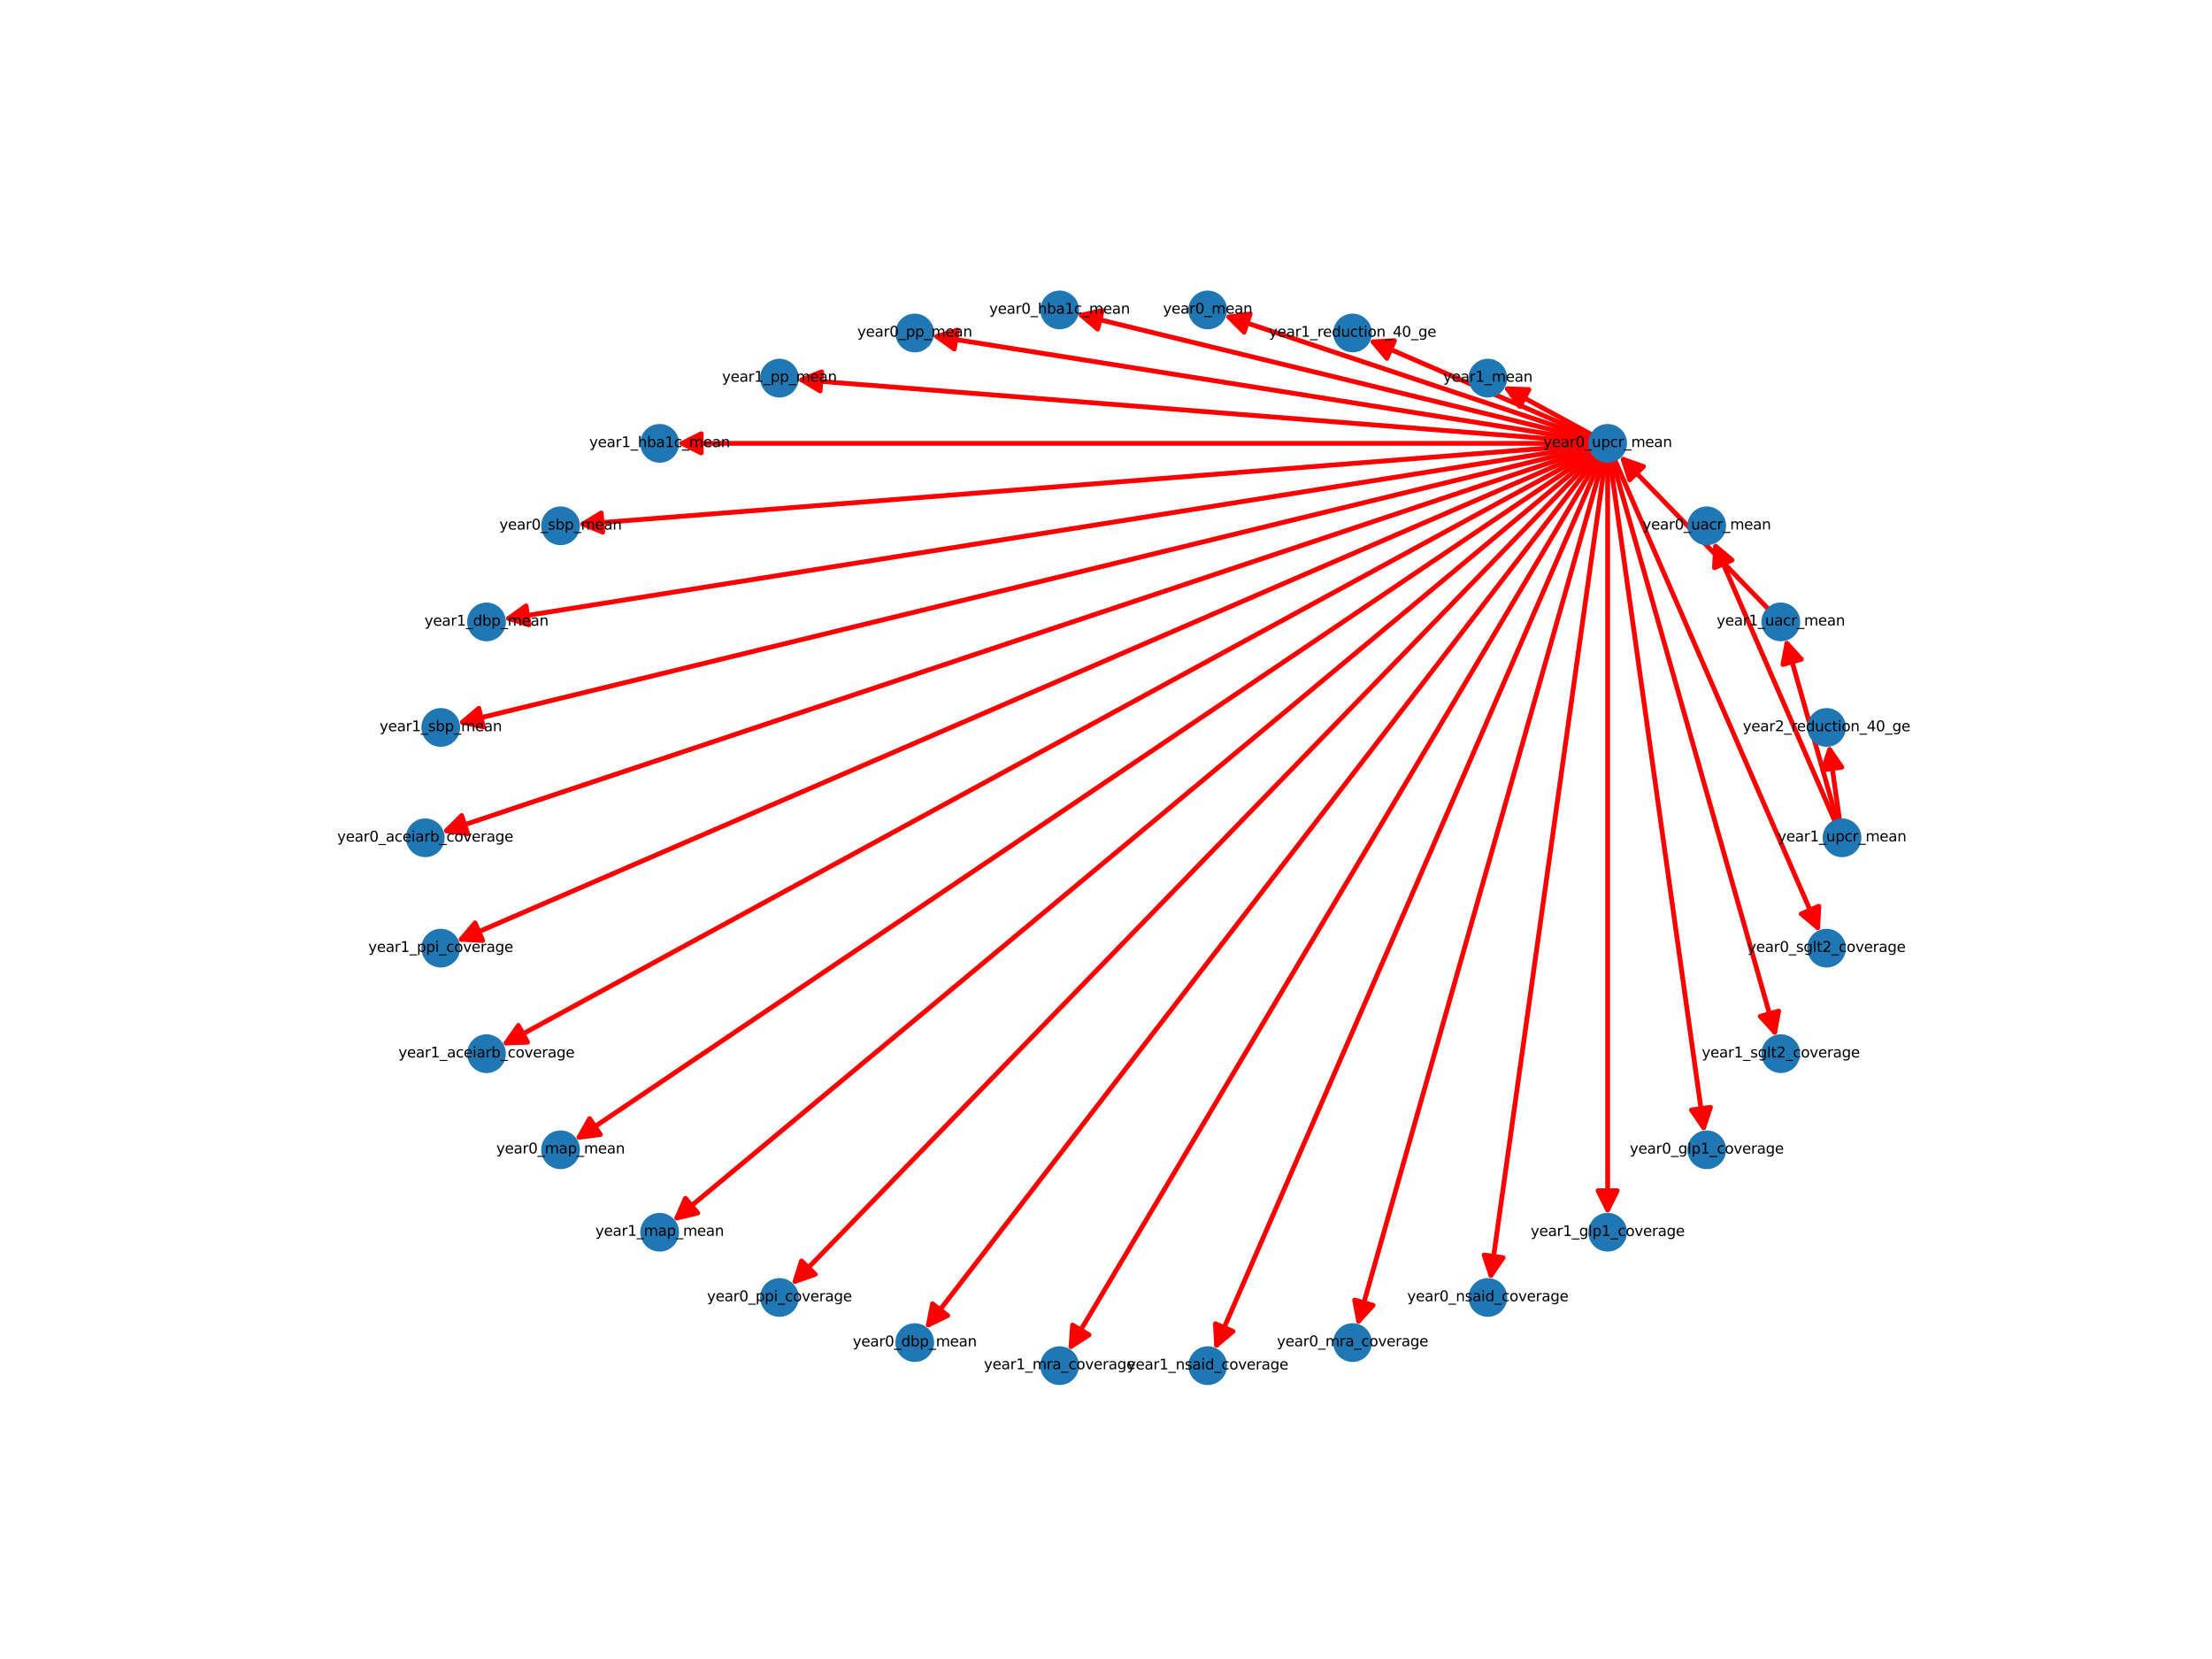 <?xml version="1.0" encoding="utf-8" standalone="no"?>
<!DOCTYPE svg PUBLIC "-//W3C//DTD SVG 1.1//EN"
  "http://www.w3.org/Graphics/SVG/1.1/DTD/svg11.dtd">
<svg height="345.6pt" version="1.1" viewBox="0 0 460.8 345.6" width="460.8pt" xmlns="http://www.w3.org/2000/svg" xmlns:xlink="http://www.w3.org/1999/xlink">
 <defs>
  <style type="text/css">*{stroke-linecap:butt;stroke-linejoin:round;}</style>
 </defs>
 <g id="figure_1">
  <g id="patch_1">
   <path d="M 0 345.6 
L 460.8 345.6 
L 460.8 0 
L 0 0 
z
" style="fill:#ffffff;"/>
  </g>
  <g id="axes_1">
   <g id="patch_2">
    <path clip-path="url(#p43808e18f2)" d="M 383.239 171.029 
Q 382.118 163.033 381.151 156.144 
" style="fill:none;stroke:#ff0000;stroke-linecap:round;"/>
    <path clip-path="url(#p43808e18f2)" d="M 379.726 160.383 
L 381.151 156.144 
L 383.688 159.827 
L 379.726 160.383 
z
" style="fill:#ff0000;stroke:#ff0000;stroke-linecap:round;"/>
   </g>
   <g id="patch_3">
    <path clip-path="url(#p43808e18f2)" d="M 382.765 171.127 
Q 377.351 152.043 372.243 134.034 
" style="fill:none;stroke:#ff0000;stroke-linecap:round;"/>
    <path clip-path="url(#p43808e18f2)" d="M 371.41 138.428 
L 372.243 134.034 
L 375.258 137.336 
L 371.41 138.428 
z
" style="fill:#ff0000;stroke:#ff0000;stroke-linecap:round;"/>
   </g>
   <g id="patch_4">
    <path clip-path="url(#p43808e18f2)" d="M 382.325 171.287 
Q 369.639 142.035 357.399 113.808 
" style="fill:none;stroke:#ff0000;stroke-linecap:round;"/>
    <path clip-path="url(#p43808e18f2)" d="M 357.155 118.273 
L 357.399 113.808 
L 360.825 116.682 
L 357.155 118.273 
z
" style="fill:#ff0000;stroke:#ff0000;stroke-linecap:round;"/>
   </g>
   <g id="patch_5">
    <path clip-path="url(#p43808e18f2)" d="M 368.509 127.015 
Q 352.936 110.955 338.141 95.698 
" style="fill:none;stroke:#ff0000;stroke-linecap:round;"/>
    <path clip-path="url(#p43808e18f2)" d="M 339.49 99.962 
L 338.141 95.698 
L 342.362 97.177 
L 339.49 99.962 
z
" style="fill:#ff0000;stroke:#ff0000;stroke-linecap:round;"/>
   </g>
   <g id="patch_6">
    <path clip-path="url(#p43808e18f2)" d="M 331.799 90.669 
Q 322.426 85.566 314.035 80.999 
" style="fill:none;stroke:#ff0000;stroke-linecap:round;"/>
    <path clip-path="url(#p43808e18f2)" d="M 316.592 84.668 
L 314.035 80.999 
L 318.504 81.154 
L 316.592 84.668 
z
" style="fill:#ff0000;stroke:#ff0000;stroke-linecap:round;"/>
   </g>
   <g id="patch_7">
    <path clip-path="url(#p43808e18f2)" d="M 331.657 90.954 
Q 308.331 80.864 286.031 71.217 
" style="fill:none;stroke:#ff0000;stroke-linecap:round;"/>
    <path clip-path="url(#p43808e18f2)" d="M 288.908 74.641 
L 286.031 71.217 
L 290.496 70.97 
L 288.908 74.641 
z
" style="fill:#ff0000;stroke:#ff0000;stroke-linecap:round;"/>
   </g>
   <g id="patch_8">
    <path clip-path="url(#p43808e18f2)" d="M 331.55 91.24 
Q 293.245 78.462 256.001 66.038 
" style="fill:none;stroke:#ff0000;stroke-linecap:round;"/>
    <path clip-path="url(#p43808e18f2)" d="M 259.163 69.201 
L 256.001 66.038 
L 260.429 65.406 
L 259.163 69.201 
z
" style="fill:#ff0000;stroke:#ff0000;stroke-linecap:round;"/>
   </g>
   <g id="patch_9">
    <path clip-path="url(#p43808e18f2)" d="M 331.472 91.523 
Q 277.822 78.462 225.258 65.666 
" style="fill:none;stroke:#ff0000;stroke-linecap:round;"/>
    <path clip-path="url(#p43808e18f2)" d="M 228.671 68.555 
L 225.258 65.666 
L 229.617 64.668 
L 228.671 68.555 
z
" style="fill:#ff0000;stroke:#ff0000;stroke-linecap:round;"/>
   </g>
   <g id="patch_10">
    <path clip-path="url(#p43808e18f2)" d="M 331.411 91.803 
Q 262.732 80.865 195.157 70.103 
" style="fill:none;stroke:#ff0000;stroke-linecap:round;"/>
    <path clip-path="url(#p43808e18f2)" d="M 198.793 72.707 
L 195.157 70.103 
L 199.422 68.757 
L 198.793 72.707 
z
" style="fill:#ff0000;stroke:#ff0000;stroke-linecap:round;"/>
   </g>
   <g id="patch_11">
    <path clip-path="url(#p43808e18f2)" d="M 331.379 92.081 
Q 248.639 85.566 167.015 79.138 
" style="fill:none;stroke:#ff0000;stroke-linecap:round;"/>
    <path clip-path="url(#p43808e18f2)" d="M 170.845 81.445 
L 167.015 79.138 
L 171.159 77.458 
L 170.845 81.445 
z
" style="fill:#ff0000;stroke:#ff0000;stroke-linecap:round;"/>
   </g>
   <g id="patch_12">
    <path clip-path="url(#p43808e18f2)" d="M 331.369 92.359 
Q 236.161 92.359 142.071 92.359 
" style="fill:none;stroke:#ff0000;stroke-linecap:round;"/>
    <path clip-path="url(#p43808e18f2)" d="M 146.071 94.359 
L 142.071 92.359 
L 146.071 90.359 
L 146.071 94.359 
z
" style="fill:#ff0000;stroke:#ff0000;stroke-linecap:round;"/>
   </g>
   <g id="patch_13">
    <path clip-path="url(#p43808e18f2)" d="M 331.379 92.637 
Q 225.839 100.948 121.415 109.171 
" style="fill:none;stroke:#ff0000;stroke-linecap:round;"/>
    <path clip-path="url(#p43808e18f2)" d="M 125.559 110.851 
L 121.415 109.171 
L 125.245 106.864 
L 125.559 110.851 
z
" style="fill:#ff0000;stroke:#ff0000;stroke-linecap:round;"/>
   </g>
   <g id="patch_14">
    <path clip-path="url(#p43808e18f2)" d="M 331.415 92.915 
Q 218.128 110.957 105.945 128.823 
" style="fill:none;stroke:#ff0000;stroke-linecap:round;"/>
    <path clip-path="url(#p43808e18f2)" d="M 110.21 130.169 
L 105.945 128.823 
L 109.581 126.219 
L 110.21 130.169 
z
" style="fill:#ff0000;stroke:#ff0000;stroke-linecap:round;"/>
   </g>
   <g id="patch_15">
    <path clip-path="url(#p43808e18f2)" d="M 331.465 93.196 
Q 213.357 121.95 96.335 150.439 
" style="fill:none;stroke:#ff0000;stroke-linecap:round;"/>
    <path clip-path="url(#p43808e18f2)" d="M 100.694 151.436 
L 96.335 150.439 
L 99.748 147.55 
L 100.694 151.436 
z
" style="fill:#ff0000;stroke:#ff0000;stroke-linecap:round;"/>
   </g>
   <g id="patch_16">
    <path clip-path="url(#p43808e18f2)" d="M 331.547 93.479 
Q 211.746 133.444 93.005 173.055 
" style="fill:none;stroke:#ff0000;stroke-linecap:round;"/>
    <path clip-path="url(#p43808e18f2)" d="M 97.433 173.686 
L 93.005 173.055 
L 96.167 169.892 
L 97.433 173.686 
z
" style="fill:#ff0000;stroke:#ff0000;stroke-linecap:round;"/>
   </g>
   <g id="patch_17">
    <path clip-path="url(#p43808e18f2)" d="M 331.658 93.763 
Q 213.359 144.938 96.087 195.669 
" style="fill:none;stroke:#ff0000;stroke-linecap:round;"/>
    <path clip-path="url(#p43808e18f2)" d="M 100.552 195.916 
L 96.087 195.669 
L 98.964 192.245 
L 100.552 195.916 
z
" style="fill:#ff0000;stroke:#ff0000;stroke-linecap:round;"/>
   </g>
   <g id="patch_18">
    <path clip-path="url(#p43808e18f2)" d="M 331.8 94.049 
Q 218.126 155.93 105.435 217.276 
" style="fill:none;stroke:#ff0000;stroke-linecap:round;"/>
    <path clip-path="url(#p43808e18f2)" d="M 109.904 217.12 
L 105.435 217.276 
L 107.992 213.607 
L 109.904 217.12 
z
" style="fill:#ff0000;stroke:#ff0000;stroke-linecap:round;"/>
   </g>
   <g id="patch_19">
    <path clip-path="url(#p43808e18f2)" d="M 331.971 94.337 
Q 225.838 165.939 120.632 236.915 
" style="fill:none;stroke:#ff0000;stroke-linecap:round;"/>
    <path clip-path="url(#p43808e18f2)" d="M 125.067 236.336 
L 120.632 236.915 
L 122.83 233.02 
L 125.067 236.336 
z
" style="fill:#ff0000;stroke:#ff0000;stroke-linecap:round;"/>
   </g>
   <g id="patch_20">
    <path clip-path="url(#p43808e18f2)" d="M 332.189 94.618 
Q 236.162 174.526 140.995 253.719 
" style="fill:none;stroke:#ff0000;stroke-linecap:round;"/>
    <path clip-path="url(#p43808e18f2)" d="M 145.349 252.698 
L 140.995 253.719 
L 142.79 249.623 
L 145.349 252.698 
z
" style="fill:#ff0000;stroke:#ff0000;stroke-linecap:round;"/>
   </g>
   <g id="patch_21">
    <path clip-path="url(#p43808e18f2)" d="M 332.442 94.897 
Q 248.64 181.321 165.616 266.942 
" style="fill:none;stroke:#ff0000;stroke-linecap:round;"/>
    <path clip-path="url(#p43808e18f2)" d="M 169.836 265.462 
L 165.616 266.942 
L 166.965 262.678 
L 169.836 265.462 
z
" style="fill:#ff0000;stroke:#ff0000;stroke-linecap:round;"/>
   </g>
   <g id="patch_22">
    <path clip-path="url(#p43808e18f2)" d="M 332.747 95.157 
Q 262.732 186.021 193.399 275.998 
" style="fill:none;stroke:#ff0000;stroke-linecap:round;"/>
    <path clip-path="url(#p43808e18f2)" d="M 197.425 274.051 
L 193.399 275.998 
L 194.257 271.609 
L 197.425 274.051 
z
" style="fill:#ff0000;stroke:#ff0000;stroke-linecap:round;"/>
   </g>
   <g id="patch_23">
    <path clip-path="url(#p43808e18f2)" d="M 333.097 95.399 
Q 277.819 188.426 223.111 280.492 
" style="fill:none;stroke:#ff0000;stroke-linecap:round;"/>
    <path clip-path="url(#p43808e18f2)" d="M 226.874 278.075 
L 223.111 280.492 
L 223.435 276.032 
L 226.874 278.075 
z
" style="fill:#ff0000;stroke:#ff0000;stroke-linecap:round;"/>
   </g>
   <g id="patch_24">
    <path clip-path="url(#p43808e18f2)" d="M 333.496 95.604 
Q 293.244 188.427 253.436 280.223 
" style="fill:none;stroke:#ff0000;stroke-linecap:round;"/>
    <path clip-path="url(#p43808e18f2)" d="M 256.862 277.349 
L 253.436 280.223 
L 253.193 275.758 
L 256.862 277.349 
z
" style="fill:#ff0000;stroke:#ff0000;stroke-linecap:round;"/>
   </g>
   <g id="patch_25">
    <path clip-path="url(#p43808e18f2)" d="M 333.94 95.758 
Q 308.333 186.022 283.031 275.211 
" style="fill:none;stroke:#ff0000;stroke-linecap:round;"/>
    <path clip-path="url(#p43808e18f2)" d="M 286.047 271.909 
L 283.031 275.211 
L 282.199 270.817 
L 286.047 271.909 
z
" style="fill:#ff0000;stroke:#ff0000;stroke-linecap:round;"/>
   </g>
   <g id="patch_26">
    <path clip-path="url(#p43808e18f2)" d="M 334.413 95.858 
Q 322.424 181.321 310.591 265.677 
" style="fill:none;stroke:#ff0000;stroke-linecap:round;"/>
    <path clip-path="url(#p43808e18f2)" d="M 313.128 261.993 
L 310.591 265.677 
L 309.166 261.438 
L 313.128 261.993 
z
" style="fill:#ff0000;stroke:#ff0000;stroke-linecap:round;"/>
   </g>
   <g id="patch_27">
    <path clip-path="url(#p43808e18f2)" d="M 334.904 95.892 
Q 334.904 174.525 334.904 252.041 
" style="fill:none;stroke:#ff0000;stroke-linecap:round;"/>
    <path clip-path="url(#p43808e18f2)" d="M 336.904 248.041 
L 334.904 252.041 
L 332.904 248.041 
L 336.904 248.041 
z
" style="fill:#ff0000;stroke:#ff0000;stroke-linecap:round;"/>
   </g>
   <g id="patch_28">
    <path clip-path="url(#p43808e18f2)" d="M 335.395 95.857 
Q 345.225 165.937 354.9 234.909 
" style="fill:none;stroke:#ff0000;stroke-linecap:round;"/>
    <path clip-path="url(#p43808e18f2)" d="M 356.325 230.67 
L 354.9 234.909 
L 352.364 231.225 
L 356.325 230.67 
z
" style="fill:#ff0000;stroke:#ff0000;stroke-linecap:round;"/>
   </g>
   <g id="patch_29">
    <path clip-path="url(#p43808e18f2)" d="M 335.869 95.762 
Q 352.938 155.93 369.702 215.023 
" style="fill:none;stroke:#ff0000;stroke-linecap:round;"/>
    <path clip-path="url(#p43808e18f2)" d="M 370.534 210.629 
L 369.702 215.023 
L 366.686 211.72 
L 370.534 210.629 
z
" style="fill:#ff0000;stroke:#ff0000;stroke-linecap:round;"/>
   </g>
   <g id="patch_30">
    <path clip-path="url(#p43808e18f2)" d="M 336.311 95.603 
Q 357.705 144.938 378.654 193.247 
" style="fill:none;stroke:#ff0000;stroke-linecap:round;"/>
    <path clip-path="url(#p43808e18f2)" d="M 378.897 188.782 
L 378.654 193.247 
L 375.228 190.373 
L 378.897 188.782 
z
" style="fill:#ff0000;stroke:#ff0000;stroke-linecap:round;"/>
   </g>
   <g id="PathCollection_1">
    <defs>
     <path d="M 0 3.536 
C 0.938 3.536 1.837 3.163 2.5 2.5 
C 3.163 1.837 3.536 0.938 3.536 0 
C 3.536 -0.938 3.163 -1.837 2.5 -2.5 
C 1.837 -3.163 0.938 -3.536 0 -3.536 
C -0.938 -3.536 -1.837 -3.163 -2.5 -2.5 
C -3.163 -1.837 -3.536 -0.938 -3.536 0 
C -3.536 0.938 -3.163 1.837 -2.5 2.5 
C -1.837 3.163 -0.938 3.536 0 3.536 
z
" id="m269422be39" style="stroke:#1f78b4;"/>
    </defs>
    <g clip-path="url(#p43808e18f2)">
     <use style="fill:#1f78b4;stroke:#1f78b4;" x="383.73" xlink:href="#m269422be39" y="174.528"/>
     <use style="fill:#1f78b4;stroke:#1f78b4;" x="380.505" xlink:href="#m269422be39" y="151.539"/>
     <use style="fill:#1f78b4;stroke:#1f78b4;" x="370.972" xlink:href="#m269422be39" y="129.555"/>
     <use style="fill:#1f78b4;stroke:#1f78b4;" x="355.547" xlink:href="#m269422be39" y="109.537"/>
     <use style="fill:#1f78b4;stroke:#1f78b4;" x="334.904" xlink:href="#m269422be39" y="92.359"/>
     <use style="fill:#1f78b4;stroke:#1f78b4;" x="309.945" xlink:href="#m269422be39" y="78.772"/>
     <use style="fill:#1f78b4;stroke:#1f78b4;" x="281.762" xlink:href="#m269422be39" y="69.37"/>
     <use style="fill:#1f78b4;stroke:#1f78b4;" x="251.585" xlink:href="#m269422be39" y="64.564"/>
     <use style="fill:#1f78b4;stroke:#1f78b4;" x="220.735" xlink:href="#m269422be39" y="64.564"/>
     <use style="fill:#1f78b4;stroke:#1f78b4;" x="190.558" xlink:href="#m269422be39" y="69.37"/>
     <use style="fill:#1f78b4;stroke:#1f78b4;" x="162.375" xlink:href="#m269422be39" y="78.772"/>
     <use style="fill:#1f78b4;stroke:#1f78b4;" x="137.416" xlink:href="#m269422be39" y="92.359"/>
     <use style="fill:#1f78b4;stroke:#1f78b4;" x="116.773" xlink:href="#m269422be39" y="109.537"/>
     <use style="fill:#1f78b4;stroke:#1f78b4;" x="101.348" xlink:href="#m269422be39" y="129.555"/>
     <use style="fill:#1f78b4;stroke:#1f78b4;" x="91.815" xlink:href="#m269422be39" y="151.539"/>
     <use style="fill:#1f78b4;stroke:#1f78b4;" x="88.59" xlink:href="#m269422be39" y="174.528"/>
     <use style="fill:#1f78b4;stroke:#1f78b4;" x="91.815" xlink:href="#m269422be39" y="197.517"/>
     <use style="fill:#1f78b4;stroke:#1f78b4;" x="101.348" xlink:href="#m269422be39" y="219.501"/>
     <use style="fill:#1f78b4;stroke:#1f78b4;" x="116.773" xlink:href="#m269422be39" y="239.519"/>
     <use style="fill:#1f78b4;stroke:#1f78b4;" x="137.416" xlink:href="#m269422be39" y="256.697"/>
     <use style="fill:#1f78b4;stroke:#1f78b4;" x="162.375" xlink:href="#m269422be39" y="270.284"/>
     <use style="fill:#1f78b4;stroke:#1f78b4;" x="190.558" xlink:href="#m269422be39" y="279.686"/>
     <use style="fill:#1f78b4;stroke:#1f78b4;" x="220.735" xlink:href="#m269422be39" y="284.492"/>
     <use style="fill:#1f78b4;stroke:#1f78b4;" x="251.585" xlink:href="#m269422be39" y="284.492"/>
     <use style="fill:#1f78b4;stroke:#1f78b4;" x="281.762" xlink:href="#m269422be39" y="279.686"/>
     <use style="fill:#1f78b4;stroke:#1f78b4;" x="309.945" xlink:href="#m269422be39" y="270.284"/>
     <use style="fill:#1f78b4;stroke:#1f78b4;" x="334.904" xlink:href="#m269422be39" y="256.697"/>
     <use style="fill:#1f78b4;stroke:#1f78b4;" x="355.547" xlink:href="#m269422be39" y="239.519"/>
     <use style="fill:#1f78b4;stroke:#1f78b4;" x="370.972" xlink:href="#m269422be39" y="219.501"/>
     <use style="fill:#1f78b4;stroke:#1f78b4;" x="380.505" xlink:href="#m269422be39" y="197.517"/>
    </g>
   </g>
   <g id="text_1">
    <g clip-path="url(#p43808e18f2)">
     <!-- year1_upcr_mean -->
     <g transform="translate(370.331 175.272)scale(0.03 -0.03)">
      <defs>
       <path d="M 2059 -325 
Q 1816 -950 1584 -1140 
Q 1353 -1331 966 -1331 
L 506 -1331 
L 506 -850 
L 844 -850 
Q 1081 -850 1212 -737 
Q 1344 -625 1503 -206 
L 1606 56 
L 191 3500 
L 800 3500 
L 1894 763 
L 2988 3500 
L 3597 3500 
L 2059 -325 
z
" id="DejaVuSans-79" transform="scale(0.016)"/>
       <path d="M 3597 1894 
L 3597 1613 
L 953 1613 
Q 991 1019 1311 708 
Q 1631 397 2203 397 
Q 2534 397 2845 478 
Q 3156 559 3463 722 
L 3463 178 
Q 3153 47 2828 -22 
Q 2503 -91 2169 -91 
Q 1331 -91 842 396 
Q 353 884 353 1716 
Q 353 2575 817 3079 
Q 1281 3584 2069 3584 
Q 2775 3584 3186 3129 
Q 3597 2675 3597 1894 
z
M 3022 2063 
Q 3016 2534 2758 2815 
Q 2500 3097 2075 3097 
Q 1594 3097 1305 2825 
Q 1016 2553 972 2059 
L 3022 2063 
z
" id="DejaVuSans-65" transform="scale(0.016)"/>
       <path d="M 2194 1759 
Q 1497 1759 1228 1600 
Q 959 1441 959 1056 
Q 959 750 1161 570 
Q 1363 391 1709 391 
Q 2188 391 2477 730 
Q 2766 1069 2766 1631 
L 2766 1759 
L 2194 1759 
z
M 3341 1997 
L 3341 0 
L 2766 0 
L 2766 531 
Q 2569 213 2275 61 
Q 1981 -91 1556 -91 
Q 1019 -91 701 211 
Q 384 513 384 1019 
Q 384 1609 779 1909 
Q 1175 2209 1959 2209 
L 2766 2209 
L 2766 2266 
Q 2766 2663 2505 2880 
Q 2244 3097 1772 3097 
Q 1472 3097 1187 3025 
Q 903 2953 641 2809 
L 641 3341 
Q 956 3463 1253 3523 
Q 1550 3584 1831 3584 
Q 2591 3584 2966 3190 
Q 3341 2797 3341 1997 
z
" id="DejaVuSans-61" transform="scale(0.016)"/>
       <path d="M 2631 2963 
Q 2534 3019 2420 3045 
Q 2306 3072 2169 3072 
Q 1681 3072 1420 2755 
Q 1159 2438 1159 1844 
L 1159 0 
L 581 0 
L 581 3500 
L 1159 3500 
L 1159 2956 
Q 1341 3275 1631 3429 
Q 1922 3584 2338 3584 
Q 2397 3584 2469 3576 
Q 2541 3569 2628 3553 
L 2631 2963 
z
" id="DejaVuSans-72" transform="scale(0.016)"/>
       <path d="M 794 531 
L 1825 531 
L 1825 4091 
L 703 3866 
L 703 4441 
L 1819 4666 
L 2450 4666 
L 2450 531 
L 3481 531 
L 3481 0 
L 794 0 
L 794 531 
z
" id="DejaVuSans-31" transform="scale(0.016)"/>
       <path d="M 3263 -1063 
L 3263 -1509 
L -63 -1509 
L -63 -1063 
L 3263 -1063 
z
" id="DejaVuSans-5f" transform="scale(0.016)"/>
       <path d="M 544 1381 
L 544 3500 
L 1119 3500 
L 1119 1403 
Q 1119 906 1312 657 
Q 1506 409 1894 409 
Q 2359 409 2629 706 
Q 2900 1003 2900 1516 
L 2900 3500 
L 3475 3500 
L 3475 0 
L 2900 0 
L 2900 538 
Q 2691 219 2414 64 
Q 2138 -91 1772 -91 
Q 1169 -91 856 284 
Q 544 659 544 1381 
z
M 1991 3584 
L 1991 3584 
z
" id="DejaVuSans-75" transform="scale(0.016)"/>
       <path d="M 1159 525 
L 1159 -1331 
L 581 -1331 
L 581 3500 
L 1159 3500 
L 1159 2969 
Q 1341 3281 1617 3432 
Q 1894 3584 2278 3584 
Q 2916 3584 3314 3078 
Q 3713 2572 3713 1747 
Q 3713 922 3314 415 
Q 2916 -91 2278 -91 
Q 1894 -91 1617 61 
Q 1341 213 1159 525 
z
M 3116 1747 
Q 3116 2381 2855 2742 
Q 2594 3103 2138 3103 
Q 1681 3103 1420 2742 
Q 1159 2381 1159 1747 
Q 1159 1113 1420 752 
Q 1681 391 2138 391 
Q 2594 391 2855 752 
Q 3116 1113 3116 1747 
z
" id="DejaVuSans-70" transform="scale(0.016)"/>
       <path d="M 3122 3366 
L 3122 2828 
Q 2878 2963 2633 3030 
Q 2388 3097 2138 3097 
Q 1578 3097 1268 2742 
Q 959 2388 959 1747 
Q 959 1106 1268 751 
Q 1578 397 2138 397 
Q 2388 397 2633 464 
Q 2878 531 3122 666 
L 3122 134 
Q 2881 22 2623 -34 
Q 2366 -91 2075 -91 
Q 1284 -91 818 406 
Q 353 903 353 1747 
Q 353 2603 823 3093 
Q 1294 3584 2113 3584 
Q 2378 3584 2631 3529 
Q 2884 3475 3122 3366 
z
" id="DejaVuSans-63" transform="scale(0.016)"/>
       <path d="M 3328 2828 
Q 3544 3216 3844 3400 
Q 4144 3584 4550 3584 
Q 5097 3584 5394 3201 
Q 5691 2819 5691 2113 
L 5691 0 
L 5113 0 
L 5113 2094 
Q 5113 2597 4934 2840 
Q 4756 3084 4391 3084 
Q 3944 3084 3684 2787 
Q 3425 2491 3425 1978 
L 3425 0 
L 2847 0 
L 2847 2094 
Q 2847 2600 2669 2842 
Q 2491 3084 2119 3084 
Q 1678 3084 1418 2786 
Q 1159 2488 1159 1978 
L 1159 0 
L 581 0 
L 581 3500 
L 1159 3500 
L 1159 2956 
Q 1356 3278 1631 3431 
Q 1906 3584 2284 3584 
Q 2666 3584 2933 3390 
Q 3200 3197 3328 2828 
z
" id="DejaVuSans-6d" transform="scale(0.016)"/>
       <path d="M 3513 2113 
L 3513 0 
L 2938 0 
L 2938 2094 
Q 2938 2591 2744 2837 
Q 2550 3084 2163 3084 
Q 1697 3084 1428 2787 
Q 1159 2491 1159 1978 
L 1159 0 
L 581 0 
L 581 3500 
L 1159 3500 
L 1159 2956 
Q 1366 3272 1645 3428 
Q 1925 3584 2291 3584 
Q 2894 3584 3203 3211 
Q 3513 2838 3513 2113 
z
" id="DejaVuSans-6e" transform="scale(0.016)"/>
      </defs>
      <use xlink:href="#DejaVuSans-79"/>
      <use x="59.18" xlink:href="#DejaVuSans-65"/>
      <use x="120.703" xlink:href="#DejaVuSans-61"/>
      <use x="181.982" xlink:href="#DejaVuSans-72"/>
      <use x="223.096" xlink:href="#DejaVuSans-31"/>
      <use x="286.719" xlink:href="#DejaVuSans-5f"/>
      <use x="336.719" xlink:href="#DejaVuSans-75"/>
      <use x="400.098" xlink:href="#DejaVuSans-70"/>
      <use x="463.574" xlink:href="#DejaVuSans-63"/>
      <use x="518.555" xlink:href="#DejaVuSans-72"/>
      <use x="559.668" xlink:href="#DejaVuSans-5f"/>
      <use x="609.668" xlink:href="#DejaVuSans-6d"/>
      <use x="707.08" xlink:href="#DejaVuSans-65"/>
      <use x="768.604" xlink:href="#DejaVuSans-61"/>
      <use x="829.883" xlink:href="#DejaVuSans-6e"/>
     </g>
    </g>
   </g>
   <g id="text_2">
    <g clip-path="url(#p43808e18f2)">
     <!-- year2_reduction_40_ge -->
     <g transform="translate(363.064 152.325)scale(0.03 -0.03)">
      <defs>
       <path d="M 1228 531 
L 3431 531 
L 3431 0 
L 469 0 
L 469 531 
Q 828 903 1448 1529 
Q 2069 2156 2228 2338 
Q 2531 2678 2651 2914 
Q 2772 3150 2772 3378 
Q 2772 3750 2511 3984 
Q 2250 4219 1831 4219 
Q 1534 4219 1204 4116 
Q 875 4013 500 3803 
L 500 4441 
Q 881 4594 1212 4672 
Q 1544 4750 1819 4750 
Q 2544 4750 2975 4387 
Q 3406 4025 3406 3419 
Q 3406 3131 3298 2873 
Q 3191 2616 2906 2266 
Q 2828 2175 2409 1742 
Q 1991 1309 1228 531 
z
" id="DejaVuSans-32" transform="scale(0.016)"/>
       <path d="M 2906 2969 
L 2906 4863 
L 3481 4863 
L 3481 0 
L 2906 0 
L 2906 525 
Q 2725 213 2448 61 
Q 2172 -91 1784 -91 
Q 1150 -91 751 415 
Q 353 922 353 1747 
Q 353 2572 751 3078 
Q 1150 3584 1784 3584 
Q 2172 3584 2448 3432 
Q 2725 3281 2906 2969 
z
M 947 1747 
Q 947 1113 1208 752 
Q 1469 391 1925 391 
Q 2381 391 2643 752 
Q 2906 1113 2906 1747 
Q 2906 2381 2643 2742 
Q 2381 3103 1925 3103 
Q 1469 3103 1208 2742 
Q 947 2381 947 1747 
z
" id="DejaVuSans-64" transform="scale(0.016)"/>
       <path d="M 1172 4494 
L 1172 3500 
L 2356 3500 
L 2356 3053 
L 1172 3053 
L 1172 1153 
Q 1172 725 1289 603 
Q 1406 481 1766 481 
L 2356 481 
L 2356 0 
L 1766 0 
Q 1100 0 847 248 
Q 594 497 594 1153 
L 594 3053 
L 172 3053 
L 172 3500 
L 594 3500 
L 594 4494 
L 1172 4494 
z
" id="DejaVuSans-74" transform="scale(0.016)"/>
       <path d="M 603 3500 
L 1178 3500 
L 1178 0 
L 603 0 
L 603 3500 
z
M 603 4863 
L 1178 4863 
L 1178 4134 
L 603 4134 
L 603 4863 
z
" id="DejaVuSans-69" transform="scale(0.016)"/>
       <path d="M 1959 3097 
Q 1497 3097 1228 2736 
Q 959 2375 959 1747 
Q 959 1119 1226 758 
Q 1494 397 1959 397 
Q 2419 397 2687 759 
Q 2956 1122 2956 1747 
Q 2956 2369 2687 2733 
Q 2419 3097 1959 3097 
z
M 1959 3584 
Q 2709 3584 3137 3096 
Q 3566 2609 3566 1747 
Q 3566 888 3137 398 
Q 2709 -91 1959 -91 
Q 1206 -91 779 398 
Q 353 888 353 1747 
Q 353 2609 779 3096 
Q 1206 3584 1959 3584 
z
" id="DejaVuSans-6f" transform="scale(0.016)"/>
       <path d="M 2419 4116 
L 825 1625 
L 2419 1625 
L 2419 4116 
z
M 2253 4666 
L 3047 4666 
L 3047 1625 
L 3713 1625 
L 3713 1100 
L 3047 1100 
L 3047 0 
L 2419 0 
L 2419 1100 
L 313 1100 
L 313 1709 
L 2253 4666 
z
" id="DejaVuSans-34" transform="scale(0.016)"/>
       <path d="M 2034 4250 
Q 1547 4250 1301 3770 
Q 1056 3291 1056 2328 
Q 1056 1369 1301 889 
Q 1547 409 2034 409 
Q 2525 409 2770 889 
Q 3016 1369 3016 2328 
Q 3016 3291 2770 3770 
Q 2525 4250 2034 4250 
z
M 2034 4750 
Q 2819 4750 3233 4129 
Q 3647 3509 3647 2328 
Q 3647 1150 3233 529 
Q 2819 -91 2034 -91 
Q 1250 -91 836 529 
Q 422 1150 422 2328 
Q 422 3509 836 4129 
Q 1250 4750 2034 4750 
z
" id="DejaVuSans-30" transform="scale(0.016)"/>
       <path d="M 2906 1791 
Q 2906 2416 2648 2759 
Q 2391 3103 1925 3103 
Q 1463 3103 1205 2759 
Q 947 2416 947 1791 
Q 947 1169 1205 825 
Q 1463 481 1925 481 
Q 2391 481 2648 825 
Q 2906 1169 2906 1791 
z
M 3481 434 
Q 3481 -459 3084 -895 
Q 2688 -1331 1869 -1331 
Q 1566 -1331 1297 -1286 
Q 1028 -1241 775 -1147 
L 775 -588 
Q 1028 -725 1275 -790 
Q 1522 -856 1778 -856 
Q 2344 -856 2625 -561 
Q 2906 -266 2906 331 
L 2906 616 
Q 2728 306 2450 153 
Q 2172 0 1784 0 
Q 1141 0 747 490 
Q 353 981 353 1791 
Q 353 2603 747 3093 
Q 1141 3584 1784 3584 
Q 2172 3584 2450 3431 
Q 2728 3278 2906 2969 
L 2906 3500 
L 3481 3500 
L 3481 434 
z
" id="DejaVuSans-67" transform="scale(0.016)"/>
      </defs>
      <use xlink:href="#DejaVuSans-79"/>
      <use x="59.18" xlink:href="#DejaVuSans-65"/>
      <use x="120.703" xlink:href="#DejaVuSans-61"/>
      <use x="181.982" xlink:href="#DejaVuSans-72"/>
      <use x="223.096" xlink:href="#DejaVuSans-32"/>
      <use x="286.719" xlink:href="#DejaVuSans-5f"/>
      <use x="336.719" xlink:href="#DejaVuSans-72"/>
      <use x="375.582" xlink:href="#DejaVuSans-65"/>
      <use x="437.105" xlink:href="#DejaVuSans-64"/>
      <use x="500.582" xlink:href="#DejaVuSans-75"/>
      <use x="563.961" xlink:href="#DejaVuSans-63"/>
      <use x="618.941" xlink:href="#DejaVuSans-74"/>
      <use x="658.15" xlink:href="#DejaVuSans-69"/>
      <use x="685.934" xlink:href="#DejaVuSans-6f"/>
      <use x="747.115" xlink:href="#DejaVuSans-6e"/>
      <use x="810.494" xlink:href="#DejaVuSans-5f"/>
      <use x="860.494" xlink:href="#DejaVuSans-34"/>
      <use x="924.117" xlink:href="#DejaVuSans-30"/>
      <use x="987.74" xlink:href="#DejaVuSans-5f"/>
      <use x="1037.74" xlink:href="#DejaVuSans-67"/>
      <use x="1101.217" xlink:href="#DejaVuSans-65"/>
     </g>
    </g>
   </g>
   <g id="text_3">
    <g clip-path="url(#p43808e18f2)">
     <!-- year1_uacr_mean -->
     <g transform="translate(357.606 130.3)scale(0.03 -0.03)">
      <use xlink:href="#DejaVuSans-79"/>
      <use x="59.18" xlink:href="#DejaVuSans-65"/>
      <use x="120.703" xlink:href="#DejaVuSans-61"/>
      <use x="181.982" xlink:href="#DejaVuSans-72"/>
      <use x="223.096" xlink:href="#DejaVuSans-31"/>
      <use x="286.719" xlink:href="#DejaVuSans-5f"/>
      <use x="336.719" xlink:href="#DejaVuSans-75"/>
      <use x="400.098" xlink:href="#DejaVuSans-61"/>
      <use x="461.377" xlink:href="#DejaVuSans-63"/>
      <use x="516.357" xlink:href="#DejaVuSans-72"/>
      <use x="557.471" xlink:href="#DejaVuSans-5f"/>
      <use x="607.471" xlink:href="#DejaVuSans-6d"/>
      <use x="704.883" xlink:href="#DejaVuSans-65"/>
      <use x="766.406" xlink:href="#DejaVuSans-61"/>
      <use x="827.686" xlink:href="#DejaVuSans-6e"/>
     </g>
    </g>
   </g>
   <g id="text_4">
    <g clip-path="url(#p43808e18f2)">
     <!-- year0_uacr_mean -->
     <g transform="translate(342.181 110.297)scale(0.03 -0.03)">
      <use xlink:href="#DejaVuSans-79"/>
      <use x="59.18" xlink:href="#DejaVuSans-65"/>
      <use x="120.703" xlink:href="#DejaVuSans-61"/>
      <use x="181.982" xlink:href="#DejaVuSans-72"/>
      <use x="223.096" xlink:href="#DejaVuSans-30"/>
      <use x="286.719" xlink:href="#DejaVuSans-5f"/>
      <use x="336.719" xlink:href="#DejaVuSans-75"/>
      <use x="400.098" xlink:href="#DejaVuSans-61"/>
      <use x="461.377" xlink:href="#DejaVuSans-63"/>
      <use x="516.357" xlink:href="#DejaVuSans-72"/>
      <use x="557.471" xlink:href="#DejaVuSans-5f"/>
      <use x="607.471" xlink:href="#DejaVuSans-6d"/>
      <use x="704.883" xlink:href="#DejaVuSans-65"/>
      <use x="766.406" xlink:href="#DejaVuSans-61"/>
      <use x="827.686" xlink:href="#DejaVuSans-6e"/>
     </g>
    </g>
   </g>
   <g id="text_5">
    <g clip-path="url(#p43808e18f2)">
     <!-- year0_upcr_mean -->
     <g transform="translate(321.505 93.119)scale(0.03 -0.03)">
      <use xlink:href="#DejaVuSans-79"/>
      <use x="59.18" xlink:href="#DejaVuSans-65"/>
      <use x="120.703" xlink:href="#DejaVuSans-61"/>
      <use x="181.982" xlink:href="#DejaVuSans-72"/>
      <use x="223.096" xlink:href="#DejaVuSans-30"/>
      <use x="286.719" xlink:href="#DejaVuSans-5f"/>
      <use x="336.719" xlink:href="#DejaVuSans-75"/>
      <use x="400.098" xlink:href="#DejaVuSans-70"/>
      <use x="463.574" xlink:href="#DejaVuSans-63"/>
      <use x="518.555" xlink:href="#DejaVuSans-72"/>
      <use x="559.668" xlink:href="#DejaVuSans-5f"/>
      <use x="609.668" xlink:href="#DejaVuSans-6d"/>
      <use x="707.08" xlink:href="#DejaVuSans-65"/>
      <use x="768.604" xlink:href="#DejaVuSans-61"/>
      <use x="829.883" xlink:href="#DejaVuSans-6e"/>
     </g>
    </g>
   </g>
   <g id="text_6">
    <g clip-path="url(#p43808e18f2)">
     <!-- year1_mean -->
     <g transform="translate(300.64 79.517)scale(0.03 -0.03)">
      <use xlink:href="#DejaVuSans-79"/>
      <use x="59.18" xlink:href="#DejaVuSans-65"/>
      <use x="120.703" xlink:href="#DejaVuSans-61"/>
      <use x="181.982" xlink:href="#DejaVuSans-72"/>
      <use x="223.096" xlink:href="#DejaVuSans-31"/>
      <use x="286.719" xlink:href="#DejaVuSans-5f"/>
      <use x="336.719" xlink:href="#DejaVuSans-6d"/>
      <use x="434.131" xlink:href="#DejaVuSans-65"/>
      <use x="495.654" xlink:href="#DejaVuSans-61"/>
      <use x="556.934" xlink:href="#DejaVuSans-6e"/>
     </g>
    </g>
   </g>
   <g id="text_7">
    <g clip-path="url(#p43808e18f2)">
     <!-- year1_reduction_40_ge -->
     <g transform="translate(264.32 70.156)scale(0.03 -0.03)">
      <use xlink:href="#DejaVuSans-79"/>
      <use x="59.18" xlink:href="#DejaVuSans-65"/>
      <use x="120.703" xlink:href="#DejaVuSans-61"/>
      <use x="181.982" xlink:href="#DejaVuSans-72"/>
      <use x="223.096" xlink:href="#DejaVuSans-31"/>
      <use x="286.719" xlink:href="#DejaVuSans-5f"/>
      <use x="336.719" xlink:href="#DejaVuSans-72"/>
      <use x="375.582" xlink:href="#DejaVuSans-65"/>
      <use x="437.105" xlink:href="#DejaVuSans-64"/>
      <use x="500.582" xlink:href="#DejaVuSans-75"/>
      <use x="563.961" xlink:href="#DejaVuSans-63"/>
      <use x="618.941" xlink:href="#DejaVuSans-74"/>
      <use x="658.15" xlink:href="#DejaVuSans-69"/>
      <use x="685.934" xlink:href="#DejaVuSans-6f"/>
      <use x="747.115" xlink:href="#DejaVuSans-6e"/>
      <use x="810.494" xlink:href="#DejaVuSans-5f"/>
      <use x="860.494" xlink:href="#DejaVuSans-34"/>
      <use x="924.117" xlink:href="#DejaVuSans-30"/>
      <use x="987.74" xlink:href="#DejaVuSans-5f"/>
      <use x="1037.74" xlink:href="#DejaVuSans-67"/>
      <use x="1101.217" xlink:href="#DejaVuSans-65"/>
     </g>
    </g>
   </g>
   <g id="text_8">
    <g clip-path="url(#p43808e18f2)">
     <!-- year0_mean -->
     <g transform="translate(242.28 65.324)scale(0.03 -0.03)">
      <use xlink:href="#DejaVuSans-79"/>
      <use x="59.18" xlink:href="#DejaVuSans-65"/>
      <use x="120.703" xlink:href="#DejaVuSans-61"/>
      <use x="181.982" xlink:href="#DejaVuSans-72"/>
      <use x="223.096" xlink:href="#DejaVuSans-30"/>
      <use x="286.719" xlink:href="#DejaVuSans-5f"/>
      <use x="336.719" xlink:href="#DejaVuSans-6d"/>
      <use x="434.131" xlink:href="#DejaVuSans-65"/>
      <use x="495.654" xlink:href="#DejaVuSans-61"/>
      <use x="556.934" xlink:href="#DejaVuSans-6e"/>
     </g>
    </g>
   </g>
   <g id="text_9">
    <g clip-path="url(#p43808e18f2)">
     <!-- year0_hba1c_mean -->
     <g transform="translate(206.079 65.35)scale(0.03 -0.03)">
      <defs>
       <path d="M 3513 2113 
L 3513 0 
L 2938 0 
L 2938 2094 
Q 2938 2591 2744 2837 
Q 2550 3084 2163 3084 
Q 1697 3084 1428 2787 
Q 1159 2491 1159 1978 
L 1159 0 
L 581 0 
L 581 4863 
L 1159 4863 
L 1159 2956 
Q 1366 3272 1645 3428 
Q 1925 3584 2291 3584 
Q 2894 3584 3203 3211 
Q 3513 2838 3513 2113 
z
" id="DejaVuSans-68" transform="scale(0.016)"/>
       <path d="M 3116 1747 
Q 3116 2381 2855 2742 
Q 2594 3103 2138 3103 
Q 1681 3103 1420 2742 
Q 1159 2381 1159 1747 
Q 1159 1113 1420 752 
Q 1681 391 2138 391 
Q 2594 391 2855 752 
Q 3116 1113 3116 1747 
z
M 1159 2969 
Q 1341 3281 1617 3432 
Q 1894 3584 2278 3584 
Q 2916 3584 3314 3078 
Q 3713 2572 3713 1747 
Q 3713 922 3314 415 
Q 2916 -91 2278 -91 
Q 1894 -91 1617 61 
Q 1341 213 1159 525 
L 1159 0 
L 581 0 
L 581 4863 
L 1159 4863 
L 1159 2969 
z
" id="DejaVuSans-62" transform="scale(0.016)"/>
      </defs>
      <use xlink:href="#DejaVuSans-79"/>
      <use x="59.18" xlink:href="#DejaVuSans-65"/>
      <use x="120.703" xlink:href="#DejaVuSans-61"/>
      <use x="181.982" xlink:href="#DejaVuSans-72"/>
      <use x="223.096" xlink:href="#DejaVuSans-30"/>
      <use x="286.719" xlink:href="#DejaVuSans-5f"/>
      <use x="336.719" xlink:href="#DejaVuSans-68"/>
      <use x="400.098" xlink:href="#DejaVuSans-62"/>
      <use x="463.574" xlink:href="#DejaVuSans-61"/>
      <use x="524.854" xlink:href="#DejaVuSans-31"/>
      <use x="588.477" xlink:href="#DejaVuSans-63"/>
      <use x="643.457" xlink:href="#DejaVuSans-5f"/>
      <use x="693.457" xlink:href="#DejaVuSans-6d"/>
      <use x="790.869" xlink:href="#DejaVuSans-65"/>
      <use x="852.393" xlink:href="#DejaVuSans-61"/>
      <use x="913.672" xlink:href="#DejaVuSans-6e"/>
     </g>
    </g>
   </g>
   <g id="text_10">
    <g clip-path="url(#p43808e18f2)">
     <!-- year0_pp_mean -->
     <g transform="translate(178.599 70.13)scale(0.03 -0.03)">
      <use xlink:href="#DejaVuSans-79"/>
      <use x="59.18" xlink:href="#DejaVuSans-65"/>
      <use x="120.703" xlink:href="#DejaVuSans-61"/>
      <use x="181.982" xlink:href="#DejaVuSans-72"/>
      <use x="223.096" xlink:href="#DejaVuSans-30"/>
      <use x="286.719" xlink:href="#DejaVuSans-5f"/>
      <use x="336.719" xlink:href="#DejaVuSans-70"/>
      <use x="400.195" xlink:href="#DejaVuSans-70"/>
      <use x="463.672" xlink:href="#DejaVuSans-5f"/>
      <use x="513.672" xlink:href="#DejaVuSans-6d"/>
      <use x="611.084" xlink:href="#DejaVuSans-65"/>
      <use x="672.607" xlink:href="#DejaVuSans-61"/>
      <use x="733.887" xlink:href="#DejaVuSans-6e"/>
     </g>
    </g>
   </g>
   <g id="text_11">
    <g clip-path="url(#p43808e18f2)">
     <!-- year1_pp_mean -->
     <g transform="translate(150.415 79.517)scale(0.03 -0.03)">
      <use xlink:href="#DejaVuSans-79"/>
      <use x="59.18" xlink:href="#DejaVuSans-65"/>
      <use x="120.703" xlink:href="#DejaVuSans-61"/>
      <use x="181.982" xlink:href="#DejaVuSans-72"/>
      <use x="223.096" xlink:href="#DejaVuSans-31"/>
      <use x="286.719" xlink:href="#DejaVuSans-5f"/>
      <use x="336.719" xlink:href="#DejaVuSans-70"/>
      <use x="400.195" xlink:href="#DejaVuSans-70"/>
      <use x="463.672" xlink:href="#DejaVuSans-5f"/>
      <use x="513.672" xlink:href="#DejaVuSans-6d"/>
      <use x="611.084" xlink:href="#DejaVuSans-65"/>
      <use x="672.607" xlink:href="#DejaVuSans-61"/>
      <use x="733.887" xlink:href="#DejaVuSans-6e"/>
     </g>
    </g>
   </g>
   <g id="text_12">
    <g clip-path="url(#p43808e18f2)">
     <!-- year1_hba1c_mean -->
     <g transform="translate(122.76 93.145)scale(0.03 -0.03)">
      <use xlink:href="#DejaVuSans-79"/>
      <use x="59.18" xlink:href="#DejaVuSans-65"/>
      <use x="120.703" xlink:href="#DejaVuSans-61"/>
      <use x="181.982" xlink:href="#DejaVuSans-72"/>
      <use x="223.096" xlink:href="#DejaVuSans-31"/>
      <use x="286.719" xlink:href="#DejaVuSans-5f"/>
      <use x="336.719" xlink:href="#DejaVuSans-68"/>
      <use x="400.098" xlink:href="#DejaVuSans-62"/>
      <use x="463.574" xlink:href="#DejaVuSans-61"/>
      <use x="524.854" xlink:href="#DejaVuSans-31"/>
      <use x="588.477" xlink:href="#DejaVuSans-63"/>
      <use x="643.457" xlink:href="#DejaVuSans-5f"/>
      <use x="693.457" xlink:href="#DejaVuSans-6d"/>
      <use x="790.869" xlink:href="#DejaVuSans-65"/>
      <use x="852.393" xlink:href="#DejaVuSans-61"/>
      <use x="913.672" xlink:href="#DejaVuSans-6e"/>
     </g>
    </g>
   </g>
   <g id="text_13">
    <g clip-path="url(#p43808e18f2)">
     <!-- year0_sbp_mean -->
     <g transform="translate(104.032 110.323)scale(0.03 -0.03)">
      <defs>
       <path d="M 2834 3397 
L 2834 2853 
Q 2591 2978 2328 3040 
Q 2066 3103 1784 3103 
Q 1356 3103 1142 2972 
Q 928 2841 928 2578 
Q 928 2378 1081 2264 
Q 1234 2150 1697 2047 
L 1894 2003 
Q 2506 1872 2764 1633 
Q 3022 1394 3022 966 
Q 3022 478 2636 193 
Q 2250 -91 1575 -91 
Q 1294 -91 989 -36 
Q 684 19 347 128 
L 347 722 
Q 666 556 975 473 
Q 1284 391 1588 391 
Q 1994 391 2212 530 
Q 2431 669 2431 922 
Q 2431 1156 2273 1281 
Q 2116 1406 1581 1522 
L 1381 1569 
Q 847 1681 609 1914 
Q 372 2147 372 2553 
Q 372 3047 722 3315 
Q 1072 3584 1716 3584 
Q 2034 3584 2315 3537 
Q 2597 3491 2834 3397 
z
" id="DejaVuSans-73" transform="scale(0.016)"/>
      </defs>
      <use xlink:href="#DejaVuSans-79"/>
      <use x="59.18" xlink:href="#DejaVuSans-65"/>
      <use x="120.703" xlink:href="#DejaVuSans-61"/>
      <use x="181.982" xlink:href="#DejaVuSans-72"/>
      <use x="223.096" xlink:href="#DejaVuSans-30"/>
      <use x="286.719" xlink:href="#DejaVuSans-5f"/>
      <use x="336.719" xlink:href="#DejaVuSans-73"/>
      <use x="388.818" xlink:href="#DejaVuSans-62"/>
      <use x="452.295" xlink:href="#DejaVuSans-70"/>
      <use x="515.771" xlink:href="#DejaVuSans-5f"/>
      <use x="565.771" xlink:href="#DejaVuSans-6d"/>
      <use x="663.184" xlink:href="#DejaVuSans-65"/>
      <use x="724.707" xlink:href="#DejaVuSans-61"/>
      <use x="785.986" xlink:href="#DejaVuSans-6e"/>
     </g>
    </g>
   </g>
   <g id="text_14">
    <g clip-path="url(#p43808e18f2)">
     <!-- year1_dbp_mean -->
     <g transform="translate(88.436 130.341)scale(0.03 -0.03)">
      <use xlink:href="#DejaVuSans-79"/>
      <use x="59.18" xlink:href="#DejaVuSans-65"/>
      <use x="120.703" xlink:href="#DejaVuSans-61"/>
      <use x="181.982" xlink:href="#DejaVuSans-72"/>
      <use x="223.096" xlink:href="#DejaVuSans-31"/>
      <use x="286.719" xlink:href="#DejaVuSans-5f"/>
      <use x="336.719" xlink:href="#DejaVuSans-64"/>
      <use x="400.195" xlink:href="#DejaVuSans-62"/>
      <use x="463.672" xlink:href="#DejaVuSans-70"/>
      <use x="527.148" xlink:href="#DejaVuSans-5f"/>
      <use x="577.148" xlink:href="#DejaVuSans-6d"/>
      <use x="674.561" xlink:href="#DejaVuSans-65"/>
      <use x="736.084" xlink:href="#DejaVuSans-61"/>
      <use x="797.363" xlink:href="#DejaVuSans-6e"/>
     </g>
    </g>
   </g>
   <g id="text_15">
    <g clip-path="url(#p43808e18f2)">
     <!-- year1_sbp_mean -->
     <g transform="translate(79.074 152.325)scale(0.03 -0.03)">
      <use xlink:href="#DejaVuSans-79"/>
      <use x="59.18" xlink:href="#DejaVuSans-65"/>
      <use x="120.703" xlink:href="#DejaVuSans-61"/>
      <use x="181.982" xlink:href="#DejaVuSans-72"/>
      <use x="223.096" xlink:href="#DejaVuSans-31"/>
      <use x="286.719" xlink:href="#DejaVuSans-5f"/>
      <use x="336.719" xlink:href="#DejaVuSans-73"/>
      <use x="388.818" xlink:href="#DejaVuSans-62"/>
      <use x="452.295" xlink:href="#DejaVuSans-70"/>
      <use x="515.771" xlink:href="#DejaVuSans-5f"/>
      <use x="565.771" xlink:href="#DejaVuSans-6d"/>
      <use x="663.184" xlink:href="#DejaVuSans-65"/>
      <use x="724.707" xlink:href="#DejaVuSans-61"/>
      <use x="785.986" xlink:href="#DejaVuSans-6e"/>
     </g>
    </g>
   </g>
   <g id="text_16">
    <g clip-path="url(#p43808e18f2)">
     <!-- year0_aceiarb_coverage -->
     <g transform="translate(70.252 175.314)scale(0.03 -0.03)">
      <defs>
       <path d="M 191 3500 
L 800 3500 
L 1894 563 
L 2988 3500 
L 3597 3500 
L 2284 0 
L 1503 0 
L 191 3500 
z
" id="DejaVuSans-76" transform="scale(0.016)"/>
      </defs>
      <use xlink:href="#DejaVuSans-79"/>
      <use x="59.18" xlink:href="#DejaVuSans-65"/>
      <use x="120.703" xlink:href="#DejaVuSans-61"/>
      <use x="181.982" xlink:href="#DejaVuSans-72"/>
      <use x="223.096" xlink:href="#DejaVuSans-30"/>
      <use x="286.719" xlink:href="#DejaVuSans-5f"/>
      <use x="336.719" xlink:href="#DejaVuSans-61"/>
      <use x="397.998" xlink:href="#DejaVuSans-63"/>
      <use x="452.979" xlink:href="#DejaVuSans-65"/>
      <use x="514.502" xlink:href="#DejaVuSans-69"/>
      <use x="542.285" xlink:href="#DejaVuSans-61"/>
      <use x="603.564" xlink:href="#DejaVuSans-72"/>
      <use x="644.678" xlink:href="#DejaVuSans-62"/>
      <use x="708.154" xlink:href="#DejaVuSans-5f"/>
      <use x="758.154" xlink:href="#DejaVuSans-63"/>
      <use x="813.135" xlink:href="#DejaVuSans-6f"/>
      <use x="874.316" xlink:href="#DejaVuSans-76"/>
      <use x="933.496" xlink:href="#DejaVuSans-65"/>
      <use x="995.02" xlink:href="#DejaVuSans-72"/>
      <use x="1036.133" xlink:href="#DejaVuSans-61"/>
      <use x="1097.412" xlink:href="#DejaVuSans-67"/>
      <use x="1160.889" xlink:href="#DejaVuSans-65"/>
     </g>
    </g>
   </g>
   <g id="text_17">
    <g clip-path="url(#p43808e18f2)">
     <!-- year1_ppi_coverage -->
     <g transform="translate(76.728 198.303)scale(0.03 -0.03)">
      <use xlink:href="#DejaVuSans-79"/>
      <use x="59.18" xlink:href="#DejaVuSans-65"/>
      <use x="120.703" xlink:href="#DejaVuSans-61"/>
      <use x="181.982" xlink:href="#DejaVuSans-72"/>
      <use x="223.096" xlink:href="#DejaVuSans-31"/>
      <use x="286.719" xlink:href="#DejaVuSans-5f"/>
      <use x="336.719" xlink:href="#DejaVuSans-70"/>
      <use x="400.195" xlink:href="#DejaVuSans-70"/>
      <use x="463.672" xlink:href="#DejaVuSans-69"/>
      <use x="491.455" xlink:href="#DejaVuSans-5f"/>
      <use x="541.455" xlink:href="#DejaVuSans-63"/>
      <use x="596.436" xlink:href="#DejaVuSans-6f"/>
      <use x="657.617" xlink:href="#DejaVuSans-76"/>
      <use x="716.797" xlink:href="#DejaVuSans-65"/>
      <use x="778.32" xlink:href="#DejaVuSans-72"/>
      <use x="819.434" xlink:href="#DejaVuSans-61"/>
      <use x="880.713" xlink:href="#DejaVuSans-67"/>
      <use x="944.189" xlink:href="#DejaVuSans-65"/>
     </g>
    </g>
   </g>
   <g id="text_18">
    <g clip-path="url(#p43808e18f2)">
     <!-- year1_aceiarb_coverage -->
     <g transform="translate(83.011 220.287)scale(0.03 -0.03)">
      <use xlink:href="#DejaVuSans-79"/>
      <use x="59.18" xlink:href="#DejaVuSans-65"/>
      <use x="120.703" xlink:href="#DejaVuSans-61"/>
      <use x="181.982" xlink:href="#DejaVuSans-72"/>
      <use x="223.096" xlink:href="#DejaVuSans-31"/>
      <use x="286.719" xlink:href="#DejaVuSans-5f"/>
      <use x="336.719" xlink:href="#DejaVuSans-61"/>
      <use x="397.998" xlink:href="#DejaVuSans-63"/>
      <use x="452.979" xlink:href="#DejaVuSans-65"/>
      <use x="514.502" xlink:href="#DejaVuSans-69"/>
      <use x="542.285" xlink:href="#DejaVuSans-61"/>
      <use x="603.564" xlink:href="#DejaVuSans-72"/>
      <use x="644.678" xlink:href="#DejaVuSans-62"/>
      <use x="708.154" xlink:href="#DejaVuSans-5f"/>
      <use x="758.154" xlink:href="#DejaVuSans-63"/>
      <use x="813.135" xlink:href="#DejaVuSans-6f"/>
      <use x="874.316" xlink:href="#DejaVuSans-76"/>
      <use x="933.496" xlink:href="#DejaVuSans-65"/>
      <use x="995.02" xlink:href="#DejaVuSans-72"/>
      <use x="1036.133" xlink:href="#DejaVuSans-61"/>
      <use x="1097.412" xlink:href="#DejaVuSans-67"/>
      <use x="1160.889" xlink:href="#DejaVuSans-65"/>
     </g>
    </g>
   </g>
   <g id="text_19">
    <g clip-path="url(#p43808e18f2)">
     <!-- year0_map_mean -->
     <g transform="translate(103.386 240.279)scale(0.03 -0.03)">
      <use xlink:href="#DejaVuSans-79"/>
      <use x="59.18" xlink:href="#DejaVuSans-65"/>
      <use x="120.703" xlink:href="#DejaVuSans-61"/>
      <use x="181.982" xlink:href="#DejaVuSans-72"/>
      <use x="223.096" xlink:href="#DejaVuSans-30"/>
      <use x="286.719" xlink:href="#DejaVuSans-5f"/>
      <use x="336.719" xlink:href="#DejaVuSans-6d"/>
      <use x="434.131" xlink:href="#DejaVuSans-61"/>
      <use x="495.41" xlink:href="#DejaVuSans-70"/>
      <use x="558.887" xlink:href="#DejaVuSans-5f"/>
      <use x="608.887" xlink:href="#DejaVuSans-6d"/>
      <use x="706.299" xlink:href="#DejaVuSans-65"/>
      <use x="767.822" xlink:href="#DejaVuSans-61"/>
      <use x="829.102" xlink:href="#DejaVuSans-6e"/>
     </g>
    </g>
   </g>
   <g id="text_20">
    <g clip-path="url(#p43808e18f2)">
     <!-- year1_map_mean -->
     <g transform="translate(124.029 257.441)scale(0.03 -0.03)">
      <use xlink:href="#DejaVuSans-79"/>
      <use x="59.18" xlink:href="#DejaVuSans-65"/>
      <use x="120.703" xlink:href="#DejaVuSans-61"/>
      <use x="181.982" xlink:href="#DejaVuSans-72"/>
      <use x="223.096" xlink:href="#DejaVuSans-31"/>
      <use x="286.719" xlink:href="#DejaVuSans-5f"/>
      <use x="336.719" xlink:href="#DejaVuSans-6d"/>
      <use x="434.131" xlink:href="#DejaVuSans-61"/>
      <use x="495.41" xlink:href="#DejaVuSans-70"/>
      <use x="558.887" xlink:href="#DejaVuSans-5f"/>
      <use x="608.887" xlink:href="#DejaVuSans-6d"/>
      <use x="706.299" xlink:href="#DejaVuSans-65"/>
      <use x="767.822" xlink:href="#DejaVuSans-61"/>
      <use x="829.102" xlink:href="#DejaVuSans-6e"/>
     </g>
    </g>
   </g>
   <g id="text_21">
    <g clip-path="url(#p43808e18f2)">
     <!-- year0_ppi_coverage -->
     <g transform="translate(147.288 271.07)scale(0.03 -0.03)">
      <use xlink:href="#DejaVuSans-79"/>
      <use x="59.18" xlink:href="#DejaVuSans-65"/>
      <use x="120.703" xlink:href="#DejaVuSans-61"/>
      <use x="181.982" xlink:href="#DejaVuSans-72"/>
      <use x="223.096" xlink:href="#DejaVuSans-30"/>
      <use x="286.719" xlink:href="#DejaVuSans-5f"/>
      <use x="336.719" xlink:href="#DejaVuSans-70"/>
      <use x="400.195" xlink:href="#DejaVuSans-70"/>
      <use x="463.672" xlink:href="#DejaVuSans-69"/>
      <use x="491.455" xlink:href="#DejaVuSans-5f"/>
      <use x="541.455" xlink:href="#DejaVuSans-63"/>
      <use x="596.436" xlink:href="#DejaVuSans-6f"/>
      <use x="657.617" xlink:href="#DejaVuSans-76"/>
      <use x="716.797" xlink:href="#DejaVuSans-65"/>
      <use x="778.32" xlink:href="#DejaVuSans-72"/>
      <use x="819.434" xlink:href="#DejaVuSans-61"/>
      <use x="880.713" xlink:href="#DejaVuSans-67"/>
      <use x="944.189" xlink:href="#DejaVuSans-65"/>
     </g>
    </g>
   </g>
   <g id="text_22">
    <g clip-path="url(#p43808e18f2)">
     <!-- year0_dbp_mean -->
     <g transform="translate(177.647 280.472)scale(0.03 -0.03)">
      <use xlink:href="#DejaVuSans-79"/>
      <use x="59.18" xlink:href="#DejaVuSans-65"/>
      <use x="120.703" xlink:href="#DejaVuSans-61"/>
      <use x="181.982" xlink:href="#DejaVuSans-72"/>
      <use x="223.096" xlink:href="#DejaVuSans-30"/>
      <use x="286.719" xlink:href="#DejaVuSans-5f"/>
      <use x="336.719" xlink:href="#DejaVuSans-64"/>
      <use x="400.195" xlink:href="#DejaVuSans-62"/>
      <use x="463.672" xlink:href="#DejaVuSans-70"/>
      <use x="527.148" xlink:href="#DejaVuSans-5f"/>
      <use x="577.148" xlink:href="#DejaVuSans-6d"/>
      <use x="674.561" xlink:href="#DejaVuSans-65"/>
      <use x="736.084" xlink:href="#DejaVuSans-61"/>
      <use x="797.363" xlink:href="#DejaVuSans-6e"/>
     </g>
    </g>
   </g>
   <g id="text_23">
    <g clip-path="url(#p43808e18f2)">
     <!-- year1_mra_coverage -->
     <g transform="translate(204.972 285.236)scale(0.03 -0.03)">
      <use xlink:href="#DejaVuSans-79"/>
      <use x="59.18" xlink:href="#DejaVuSans-65"/>
      <use x="120.703" xlink:href="#DejaVuSans-61"/>
      <use x="181.982" xlink:href="#DejaVuSans-72"/>
      <use x="223.096" xlink:href="#DejaVuSans-31"/>
      <use x="286.719" xlink:href="#DejaVuSans-5f"/>
      <use x="336.719" xlink:href="#DejaVuSans-6d"/>
      <use x="434.131" xlink:href="#DejaVuSans-72"/>
      <use x="475.244" xlink:href="#DejaVuSans-61"/>
      <use x="536.523" xlink:href="#DejaVuSans-5f"/>
      <use x="586.523" xlink:href="#DejaVuSans-63"/>
      <use x="641.504" xlink:href="#DejaVuSans-6f"/>
      <use x="702.686" xlink:href="#DejaVuSans-76"/>
      <use x="761.865" xlink:href="#DejaVuSans-65"/>
      <use x="823.389" xlink:href="#DejaVuSans-72"/>
      <use x="864.502" xlink:href="#DejaVuSans-61"/>
      <use x="925.781" xlink:href="#DejaVuSans-67"/>
      <use x="989.258" xlink:href="#DejaVuSans-65"/>
     </g>
    </g>
   </g>
   <g id="text_24">
    <g clip-path="url(#p43808e18f2)">
     <!-- year1_nsaid_coverage -->
     <g transform="translate(234.8 285.278)scale(0.03 -0.03)">
      <use xlink:href="#DejaVuSans-79"/>
      <use x="59.18" xlink:href="#DejaVuSans-65"/>
      <use x="120.703" xlink:href="#DejaVuSans-61"/>
      <use x="181.982" xlink:href="#DejaVuSans-72"/>
      <use x="223.096" xlink:href="#DejaVuSans-31"/>
      <use x="286.719" xlink:href="#DejaVuSans-5f"/>
      <use x="336.719" xlink:href="#DejaVuSans-6e"/>
      <use x="400.098" xlink:href="#DejaVuSans-73"/>
      <use x="452.197" xlink:href="#DejaVuSans-61"/>
      <use x="513.477" xlink:href="#DejaVuSans-69"/>
      <use x="541.26" xlink:href="#DejaVuSans-64"/>
      <use x="604.736" xlink:href="#DejaVuSans-5f"/>
      <use x="654.736" xlink:href="#DejaVuSans-63"/>
      <use x="709.717" xlink:href="#DejaVuSans-6f"/>
      <use x="770.898" xlink:href="#DejaVuSans-76"/>
      <use x="830.078" xlink:href="#DejaVuSans-65"/>
      <use x="891.602" xlink:href="#DejaVuSans-72"/>
      <use x="932.715" xlink:href="#DejaVuSans-61"/>
      <use x="993.994" xlink:href="#DejaVuSans-67"/>
      <use x="1057.471" xlink:href="#DejaVuSans-65"/>
     </g>
    </g>
   </g>
   <g id="text_25">
    <g clip-path="url(#p43808e18f2)">
     <!-- year0_mra_coverage -->
     <g transform="translate(265.999 280.445)scale(0.03 -0.03)">
      <use xlink:href="#DejaVuSans-79"/>
      <use x="59.18" xlink:href="#DejaVuSans-65"/>
      <use x="120.703" xlink:href="#DejaVuSans-61"/>
      <use x="181.982" xlink:href="#DejaVuSans-72"/>
      <use x="223.096" xlink:href="#DejaVuSans-30"/>
      <use x="286.719" xlink:href="#DejaVuSans-5f"/>
      <use x="336.719" xlink:href="#DejaVuSans-6d"/>
      <use x="434.131" xlink:href="#DejaVuSans-72"/>
      <use x="475.244" xlink:href="#DejaVuSans-61"/>
      <use x="536.523" xlink:href="#DejaVuSans-5f"/>
      <use x="586.523" xlink:href="#DejaVuSans-63"/>
      <use x="641.504" xlink:href="#DejaVuSans-6f"/>
      <use x="702.686" xlink:href="#DejaVuSans-76"/>
      <use x="761.865" xlink:href="#DejaVuSans-65"/>
      <use x="823.389" xlink:href="#DejaVuSans-72"/>
      <use x="864.502" xlink:href="#DejaVuSans-61"/>
      <use x="925.781" xlink:href="#DejaVuSans-67"/>
      <use x="989.258" xlink:href="#DejaVuSans-65"/>
     </g>
    </g>
   </g>
   <g id="text_26">
    <g clip-path="url(#p43808e18f2)">
     <!-- year0_nsaid_coverage -->
     <g transform="translate(293.159 271.07)scale(0.03 -0.03)">
      <use xlink:href="#DejaVuSans-79"/>
      <use x="59.18" xlink:href="#DejaVuSans-65"/>
      <use x="120.703" xlink:href="#DejaVuSans-61"/>
      <use x="181.982" xlink:href="#DejaVuSans-72"/>
      <use x="223.096" xlink:href="#DejaVuSans-30"/>
      <use x="286.719" xlink:href="#DejaVuSans-5f"/>
      <use x="336.719" xlink:href="#DejaVuSans-6e"/>
      <use x="400.098" xlink:href="#DejaVuSans-73"/>
      <use x="452.197" xlink:href="#DejaVuSans-61"/>
      <use x="513.477" xlink:href="#DejaVuSans-69"/>
      <use x="541.26" xlink:href="#DejaVuSans-64"/>
      <use x="604.736" xlink:href="#DejaVuSans-5f"/>
      <use x="654.736" xlink:href="#DejaVuSans-63"/>
      <use x="709.717" xlink:href="#DejaVuSans-6f"/>
      <use x="770.898" xlink:href="#DejaVuSans-76"/>
      <use x="830.078" xlink:href="#DejaVuSans-65"/>
      <use x="891.602" xlink:href="#DejaVuSans-72"/>
      <use x="932.715" xlink:href="#DejaVuSans-61"/>
      <use x="993.994" xlink:href="#DejaVuSans-67"/>
      <use x="1057.471" xlink:href="#DejaVuSans-65"/>
     </g>
    </g>
   </g>
   <g id="text_27">
    <g clip-path="url(#p43808e18f2)">
     <!-- year1_glp1_coverage -->
     <g transform="translate(318.863 257.483)scale(0.03 -0.03)">
      <defs>
       <path d="M 603 4863 
L 1178 4863 
L 1178 0 
L 603 0 
L 603 4863 
z
" id="DejaVuSans-6c" transform="scale(0.016)"/>
      </defs>
      <use xlink:href="#DejaVuSans-79"/>
      <use x="59.18" xlink:href="#DejaVuSans-65"/>
      <use x="120.703" xlink:href="#DejaVuSans-61"/>
      <use x="181.982" xlink:href="#DejaVuSans-72"/>
      <use x="223.096" xlink:href="#DejaVuSans-31"/>
      <use x="286.719" xlink:href="#DejaVuSans-5f"/>
      <use x="336.719" xlink:href="#DejaVuSans-67"/>
      <use x="400.195" xlink:href="#DejaVuSans-6c"/>
      <use x="427.979" xlink:href="#DejaVuSans-70"/>
      <use x="491.455" xlink:href="#DejaVuSans-31"/>
      <use x="555.078" xlink:href="#DejaVuSans-5f"/>
      <use x="605.078" xlink:href="#DejaVuSans-63"/>
      <use x="660.059" xlink:href="#DejaVuSans-6f"/>
      <use x="721.24" xlink:href="#DejaVuSans-76"/>
      <use x="780.42" xlink:href="#DejaVuSans-65"/>
      <use x="841.943" xlink:href="#DejaVuSans-72"/>
      <use x="883.057" xlink:href="#DejaVuSans-61"/>
      <use x="944.336" xlink:href="#DejaVuSans-67"/>
      <use x="1007.812" xlink:href="#DejaVuSans-65"/>
     </g>
    </g>
   </g>
   <g id="text_28">
    <g clip-path="url(#p43808e18f2)">
     <!-- year0_glp1_coverage -->
     <g transform="translate(339.506 240.305)scale(0.03 -0.03)">
      <use xlink:href="#DejaVuSans-79"/>
      <use x="59.18" xlink:href="#DejaVuSans-65"/>
      <use x="120.703" xlink:href="#DejaVuSans-61"/>
      <use x="181.982" xlink:href="#DejaVuSans-72"/>
      <use x="223.096" xlink:href="#DejaVuSans-30"/>
      <use x="286.719" xlink:href="#DejaVuSans-5f"/>
      <use x="336.719" xlink:href="#DejaVuSans-67"/>
      <use x="400.195" xlink:href="#DejaVuSans-6c"/>
      <use x="427.979" xlink:href="#DejaVuSans-70"/>
      <use x="491.455" xlink:href="#DejaVuSans-31"/>
      <use x="555.078" xlink:href="#DejaVuSans-5f"/>
      <use x="605.078" xlink:href="#DejaVuSans-63"/>
      <use x="660.059" xlink:href="#DejaVuSans-6f"/>
      <use x="721.24" xlink:href="#DejaVuSans-76"/>
      <use x="780.42" xlink:href="#DejaVuSans-65"/>
      <use x="841.943" xlink:href="#DejaVuSans-72"/>
      <use x="883.057" xlink:href="#DejaVuSans-61"/>
      <use x="944.336" xlink:href="#DejaVuSans-67"/>
      <use x="1007.812" xlink:href="#DejaVuSans-65"/>
     </g>
    </g>
   </g>
   <g id="text_29">
    <g clip-path="url(#p43808e18f2)">
     <!-- year1_sglt2_coverage -->
     <g transform="translate(354.514 220.287)scale(0.03 -0.03)">
      <use xlink:href="#DejaVuSans-79"/>
      <use x="59.18" xlink:href="#DejaVuSans-65"/>
      <use x="120.703" xlink:href="#DejaVuSans-61"/>
      <use x="181.982" xlink:href="#DejaVuSans-72"/>
      <use x="223.096" xlink:href="#DejaVuSans-31"/>
      <use x="286.719" xlink:href="#DejaVuSans-5f"/>
      <use x="336.719" xlink:href="#DejaVuSans-73"/>
      <use x="388.818" xlink:href="#DejaVuSans-67"/>
      <use x="452.295" xlink:href="#DejaVuSans-6c"/>
      <use x="480.078" xlink:href="#DejaVuSans-74"/>
      <use x="519.287" xlink:href="#DejaVuSans-32"/>
      <use x="582.91" xlink:href="#DejaVuSans-5f"/>
      <use x="632.91" xlink:href="#DejaVuSans-63"/>
      <use x="687.891" xlink:href="#DejaVuSans-6f"/>
      <use x="749.072" xlink:href="#DejaVuSans-76"/>
      <use x="808.252" xlink:href="#DejaVuSans-65"/>
      <use x="869.775" xlink:href="#DejaVuSans-72"/>
      <use x="910.889" xlink:href="#DejaVuSans-61"/>
      <use x="972.168" xlink:href="#DejaVuSans-67"/>
      <use x="1035.645" xlink:href="#DejaVuSans-65"/>
     </g>
    </g>
   </g>
   <g id="text_30">
    <g clip-path="url(#p43808e18f2)">
     <!-- year0_sglt2_coverage -->
     <g transform="translate(364.047 198.303)scale(0.03 -0.03)">
      <use xlink:href="#DejaVuSans-79"/>
      <use x="59.18" xlink:href="#DejaVuSans-65"/>
      <use x="120.703" xlink:href="#DejaVuSans-61"/>
      <use x="181.982" xlink:href="#DejaVuSans-72"/>
      <use x="223.096" xlink:href="#DejaVuSans-30"/>
      <use x="286.719" xlink:href="#DejaVuSans-5f"/>
      <use x="336.719" xlink:href="#DejaVuSans-73"/>
      <use x="388.818" xlink:href="#DejaVuSans-67"/>
      <use x="452.295" xlink:href="#DejaVuSans-6c"/>
      <use x="480.078" xlink:href="#DejaVuSans-74"/>
      <use x="519.287" xlink:href="#DejaVuSans-32"/>
      <use x="582.91" xlink:href="#DejaVuSans-5f"/>
      <use x="632.91" xlink:href="#DejaVuSans-63"/>
      <use x="687.891" xlink:href="#DejaVuSans-6f"/>
      <use x="749.072" xlink:href="#DejaVuSans-76"/>
      <use x="808.252" xlink:href="#DejaVuSans-65"/>
      <use x="869.775" xlink:href="#DejaVuSans-72"/>
      <use x="910.889" xlink:href="#DejaVuSans-61"/>
      <use x="972.168" xlink:href="#DejaVuSans-67"/>
      <use x="1035.645" xlink:href="#DejaVuSans-65"/>
     </g>
    </g>
   </g>
  </g>
 </g>
 <defs>
  <clipPath id="p43808e18f2">
   <rect height="266.112" width="357.12" x="57.6" y="41.472"/>
  </clipPath>
 </defs>
</svg>
